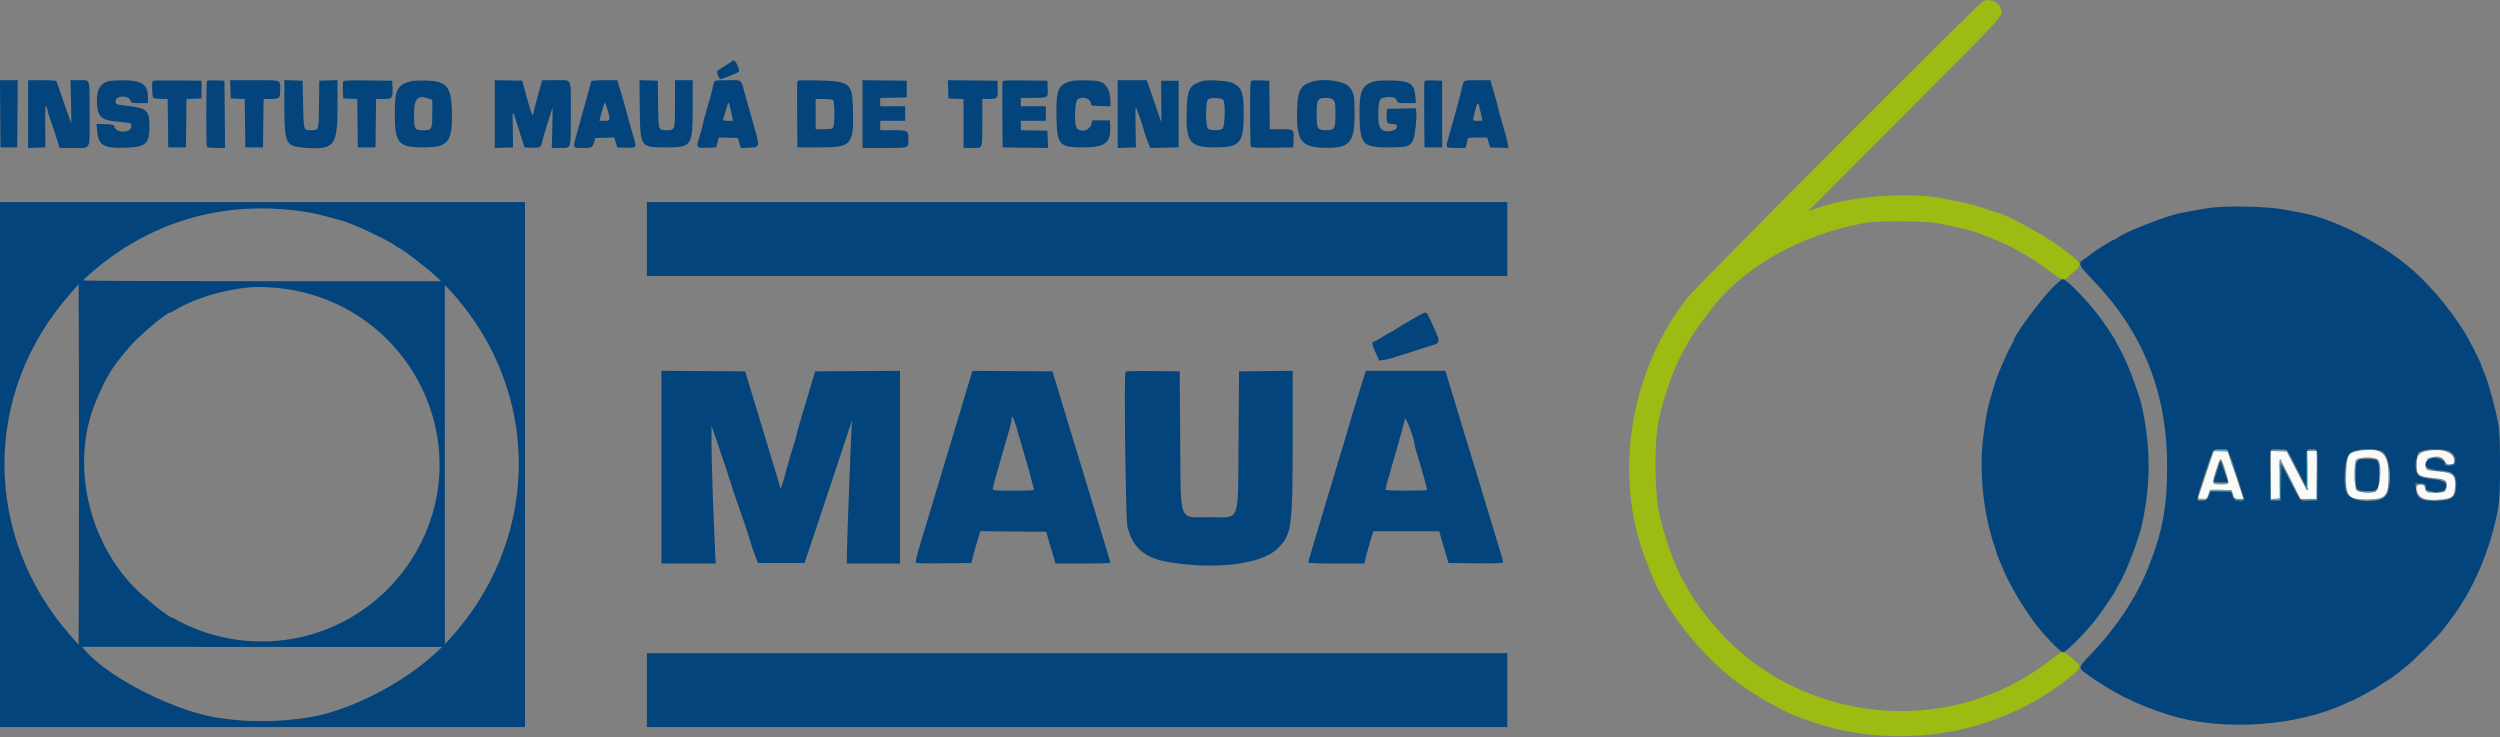<svg id="svg" version="1.1" xmlns="http://www.w3.org/2000/svg" xmlns:xlink="http://www.w3.org/1999/xlink" width="400" height="117.982" viewBox="0, 0, 400,117.982"><rect x="0" y="0" width="400" height="117.982" fill="#808080" stroke="none"/><g id="svgg"><path id="path0" d="M317.250 0.231 C 316.482 0.594,271.449 45.775,269.970 47.667 C 260.755 59.452,258.093 76.047,263.274 89.417 C 263.594 90.242,263.939 91.142,264.040 91.417 C 266.198 97.270,271.971 104.659,277.833 109.071 C 280.716 111.241,285.855 114.156,287.833 114.743 C 288.063 114.811,288.937 115.121,289.777 115.431 C 296.777 118.015,305.817 118.510,313.667 116.736 C 320.549 115.182,326.805 112.100,331.882 107.762 C 333.067 106.750,333.056 106.658,331.590 105.360 C 330.294 104.214,330.014 104.149,329.147 104.798 C 328.816 105.047,328.104 105.585,327.564 105.995 C 311.462 118.220,287.946 115.773,274.603 100.484 C 269.988 95.196,267.570 90.467,265.665 83.000 C 264.638 78.972,264.583 70.675,265.557 66.500 C 266.452 62.664,267.787 59.024,269.377 56.083 C 270.746 53.552,271.172 52.918,273.884 49.363 C 279.015 42.640,288.272 37.480,298.500 35.641 C 300.473 35.287,307.975 35.335,310.000 35.715 C 311.988 36.088,315.724 36.961,316.214 37.167 C 316.417 37.253,317.277 37.588,318.125 37.913 C 321.970 39.384,324.886 41.048,328.719 43.958 C 329.675 44.684,330.513 44.885,330.783 44.454 C 330.857 44.338,331.348 43.879,331.875 43.434 C 333.249 42.276,333.220 42.221,329.915 39.704 C 327.376 37.771,320.473 34.000,319.473 34.000 C 319.376 34.000,318.611 33.747,317.773 33.437 C 316.935 33.127,315.875 32.792,315.417 32.692 C 309.375 31.379,308.424 31.259,304.083 31.259 C 299.410 31.259,294.174 32.058,290.684 33.303 L 289.285 33.803 304.705 18.360 C 321.284 1.756,320.618 2.495,320.104 1.281 C 319.639 0.183,318.354 -0.290,317.250 0.231 " stroke="none" fill="#9cbc14" fill-rule="evenodd"></path><path id="path1" d="M117.099 9.808 C 117.051 9.886,116.512 10.241,115.902 10.598 C 115.291 10.955,114.758 11.335,114.717 11.442 C 114.654 11.608,115.089 12.667,115.221 12.667 C 115.521 12.667,118.119 11.628,118.220 11.467 C 118.400 11.182,117.725 9.667,117.419 9.667 C 117.291 9.667,117.147 9.730,117.099 9.808 M0.039 18.208 L 0.083 23.583 1.417 23.583 L 2.750 23.583 2.794 18.208 L 2.838 12.833 1.417 12.833 L -0.005 12.833 0.039 18.208 M4.500 18.257 L 4.500 23.680 5.875 23.632 L 7.250 23.583 7.235 20.083 C 7.223 17.084,7.252 16.655,7.436 17.083 C 7.555 17.358,7.655 17.699,7.659 17.840 C 7.663 17.982,7.960 18.919,8.318 19.924 C 8.677 20.928,9.091 22.181,9.240 22.708 L 9.509 23.667 11.820 23.667 C 14.634 23.667,14.333 24.315,14.333 18.250 C 14.333 12.323,14.486 12.833,12.710 12.833 L 11.289 12.833 11.366 16.333 C 11.409 18.258,11.428 19.814,11.408 19.791 C 11.388 19.769,10.883 18.325,10.284 16.583 C 9.686 14.842,9.144 13.285,9.080 13.125 C 8.978 12.868,8.703 12.833,6.732 12.833 L 4.500 12.833 4.500 18.257 M17.319 12.993 C 16.018 13.387,15.498 14.309,15.504 16.212 C 15.510 18.456,16.128 19.184,18.208 19.400 C 21.321 19.724,21.000 19.627,21.000 20.243 C 21.000 21.323,18.490 21.330,18.304 20.250 C 18.253 19.953,18.096 19.911,16.850 19.868 L 15.453 19.819 15.541 20.915 C 15.729 23.252,16.537 23.745,20.005 23.638 C 23.313 23.536,23.917 23.016,23.917 20.272 C 23.917 17.719,23.518 17.312,20.690 16.975 C 18.462 16.710,18.500 16.724,18.500 16.183 C 18.500 15.236,20.612 15.185,20.905 16.125 C 21.014 16.473,21.119 16.500,22.345 16.500 L 23.667 16.500 23.666 15.542 C 23.665 13.496,22.681 12.835,19.667 12.851 C 18.612 12.857,17.556 12.921,17.319 12.993 M24.447 12.941 C 24.248 13.141,24.321 15.421,24.533 15.633 C 24.646 15.746,25.188 15.833,25.780 15.833 L 26.827 15.833 26.872 19.708 L 26.917 23.583 28.333 23.583 L 29.750 23.583 29.795 19.716 L 29.839 15.848 31.045 15.799 L 32.250 15.750 32.250 14.333 L 32.250 12.917 28.406 12.872 C 26.291 12.847,24.510 12.879,24.447 12.941 M33.117 12.938 C 32.974 13.081,32.959 23.032,33.101 23.403 C 33.182 23.615,33.480 23.667,34.603 23.667 L 36.005 23.667 35.961 18.292 L 35.917 12.917 34.576 12.869 C 33.838 12.842,33.182 12.874,33.117 12.938 M36.869 14.292 L 36.917 15.750 38.039 15.799 L 39.161 15.848 39.205 19.716 L 39.250 23.583 40.667 23.583 L 42.083 23.583 42.128 19.708 L 42.173 15.833 43.303 15.833 C 44.702 15.833,44.833 15.710,44.833 14.397 C 44.833 12.705,45.171 12.833,40.726 12.833 L 36.820 12.833 36.869 14.292 M45.500 16.920 C 45.500 22.818,45.721 23.352,48.264 23.590 C 53.488 24.080,54.000 23.502,54.000 17.125 L 54.000 12.820 52.542 12.869 L 51.083 12.917 51.038 16.742 C 50.988 21.024,51.052 20.827,49.718 20.831 C 48.561 20.834,48.595 20.952,48.500 16.667 L 48.417 12.917 46.958 12.869 L 45.500 12.820 45.500 16.920 M54.905 13.054 C 54.857 13.179,54.840 13.837,54.867 14.516 L 54.917 15.750 56.039 15.799 L 57.161 15.848 57.205 19.716 L 57.250 23.583 58.667 23.583 L 60.083 23.583 60.128 19.708 L 60.173 15.833 61.316 15.833 C 62.765 15.833,62.863 15.721,62.799 14.140 L 62.750 12.917 58.871 12.872 C 55.720 12.836,54.976 12.870,54.905 13.054 M65.750 12.987 C 63.539 13.594,63.167 14.353,63.167 18.250 C 63.167 22.919,63.738 23.583,67.750 23.583 C 71.743 23.583,72.420 22.734,72.307 17.864 C 72.212 13.796,71.487 12.957,68.000 12.886 C 67.037 12.866,66.025 12.912,65.750 12.987 M79.167 18.252 L 79.167 23.680 80.625 23.631 L 82.083 23.583 82.046 20.583 C 82.002 17.169,81.852 17.063,83.231 21.417 L 83.917 23.583 85.057 23.633 C 86.366 23.690,86.589 23.567,86.741 22.702 C 86.800 22.362,87.176 21.071,87.575 19.833 C 87.974 18.596,88.338 17.433,88.383 17.250 C 88.428 17.067,88.423 18.435,88.373 20.292 L 88.281 23.667 89.607 23.667 C 91.457 23.667,91.333 24.052,91.333 18.314 C 91.333 12.188,91.615 12.833,88.939 12.833 L 86.747 12.833 86.125 15.042 C 85.783 16.256,85.456 17.537,85.397 17.887 C 85.339 18.238,85.235 18.463,85.166 18.387 C 85.054 18.264,84.072 14.958,83.714 13.500 L 83.571 12.917 81.369 12.870 L 79.167 12.824 79.167 18.252 M94.598 13.042 C 94.565 13.156,94.188 14.525,93.759 16.083 C 93.330 17.642,92.721 19.827,92.406 20.940 C 91.591 23.819,91.544 23.667,93.240 23.667 C 94.759 23.667,94.801 23.644,95.088 22.667 L 95.260 22.083 96.766 22.036 L 98.271 21.988 98.518 22.786 L 98.766 23.583 100.160 23.632 C 101.924 23.694,101.916 23.710,101.228 21.441 C 100.918 20.419,100.549 19.096,100.407 18.500 C 100.265 17.904,99.838 16.385,99.460 15.125 L 98.771 12.833 96.713 12.833 C 95.210 12.833,94.640 12.889,94.598 13.042 M102.365 17.398 C 102.434 23.555,102.453 23.583,106.470 23.583 C 110.705 23.583,110.827 23.405,110.831 17.208 L 110.833 12.833 109.417 12.833 L 108.000 12.833 108.000 16.571 C 108.000 20.898,108.021 20.833,106.592 20.833 C 105.326 20.833,105.346 20.898,105.295 16.654 L 105.250 12.917 103.782 12.868 L 102.314 12.820 102.365 17.398 M114.254 13.125 C 114.191 13.285,114.078 13.754,114.003 14.167 C 113.928 14.579,113.560 15.929,113.186 17.167 C 112.811 18.404,112.504 19.539,112.502 19.688 C 112.501 19.837,112.273 20.696,111.996 21.598 C 111.342 23.719,111.327 23.691,113.117 23.632 L 114.573 23.583 114.798 22.786 L 115.023 21.988 116.548 22.036 L 118.073 22.083 118.298 22.882 L 118.523 23.680 119.887 23.632 C 121.616 23.570,121.611 23.596,120.599 20.055 C 120.185 18.604,119.610 16.557,119.322 15.507 C 118.502 12.516,118.845 12.833,116.439 12.833 C 114.622 12.833,114.355 12.869,114.254 13.125 M127.583 13.024 C 127.535 13.150,127.515 15.578,127.539 18.418 L 127.583 23.583 131.000 23.583 C 136.311 23.583,136.612 23.247,136.476 17.468 C 136.377 13.287,136.023 12.996,130.877 12.871 C 128.255 12.808,127.655 12.836,127.583 13.024 M138.000 18.247 L 138.000 23.667 141.566 23.667 C 145.582 23.667,145.333 23.756,145.333 22.309 C 145.333 20.856,145.296 20.833,142.911 20.833 L 140.833 20.833 140.833 20.083 L 140.833 19.333 142.833 19.333 L 144.833 19.333 144.833 18.167 L 144.833 17.000 142.833 17.000 L 140.833 17.000 140.833 16.338 L 140.833 15.677 142.958 15.630 L 145.083 15.583 145.083 14.250 L 145.083 12.917 141.542 12.872 L 138.000 12.827 138.000 18.247 M151.702 14.289 L 151.750 15.750 152.958 15.799 L 154.167 15.848 154.167 19.757 L 154.167 23.667 155.566 23.667 C 157.299 23.667,157.167 24.012,157.167 19.486 L 157.167 15.833 158.230 15.833 C 159.589 15.833,159.696 15.705,159.633 14.140 L 159.583 12.917 155.618 12.872 L 151.654 12.827 151.702 14.289 M160.410 13.040 C 160.365 13.157,160.348 15.578,160.373 18.418 L 160.417 23.583 164.048 23.628 L 167.680 23.673 167.632 22.295 L 167.583 20.917 165.458 20.870 L 163.333 20.823 163.333 20.078 L 163.333 19.333 165.333 19.333 L 167.333 19.333 167.333 18.167 L 167.333 17.000 165.333 17.000 L 163.333 17.000 163.333 16.333 L 163.333 15.667 165.292 15.664 C 167.742 15.661,167.695 15.691,167.633 14.152 L 167.583 12.917 164.038 12.872 C 161.278 12.837,160.474 12.874,160.410 13.040 M171.583 12.945 C 169.338 13.439,168.946 14.299,169.029 18.543 C 169.120 23.239,169.415 23.583,173.333 23.583 C 176.790 23.583,177.744 22.862,177.632 20.336 L 177.583 19.250 176.177 19.250 L 174.771 19.250 174.621 19.833 C 174.328 20.968,172.713 21.303,172.207 20.333 C 171.840 19.629,171.994 16.204,172.407 15.903 C 173.159 15.354,174.429 15.711,174.530 16.500 C 174.582 16.907,174.621 16.918,176.125 16.965 L 177.667 17.013 177.666 16.215 C 177.664 14.487,177.003 13.322,175.843 13.000 C 175.263 12.839,172.243 12.800,171.583 12.945 M178.833 18.256 L 178.833 23.680 180.292 23.631 L 181.750 23.583 181.688 20.333 C 181.654 18.546,181.673 17.127,181.730 17.181 C 181.860 17.303,182.991 20.515,182.996 20.777 C 182.998 20.884,183.232 21.580,183.516 22.324 L 184.033 23.676 186.308 23.630 L 188.583 23.583 188.583 18.250 L 188.583 12.917 187.182 12.917 L 185.781 12.917 185.804 16.250 L 185.827 19.583 185.411 18.417 C 185.182 17.775,184.770 16.575,184.495 15.750 C 184.220 14.925,183.878 13.931,183.734 13.542 L 183.472 12.833 181.153 12.833 L 178.833 12.833 178.833 18.256 M192.324 12.982 C 190.260 13.655,189.959 14.254,189.866 17.880 C 189.740 22.782,190.379 23.583,194.417 23.583 C 198.426 23.583,199.003 22.900,198.992 18.167 C 198.983 14.742,198.739 14.057,197.250 13.286 C 196.521 12.908,193.180 12.702,192.324 12.982 M200.107 13.202 C 199.954 13.773,199.984 23.217,200.140 23.462 C 200.243 23.624,201.050 23.663,203.595 23.629 L 206.917 23.583 206.966 22.264 C 207.026 20.645,207.062 20.672,204.878 20.669 L 203.173 20.667 203.128 16.792 L 203.083 12.917 201.646 12.869 C 200.271 12.823,200.204 12.837,200.107 13.202 M209.871 13.078 C 208.067 13.641,207.620 14.502,207.529 17.583 C 207.389 22.343,208.142 23.489,211.503 23.632 C 215.908 23.819,216.736 22.967,216.736 18.250 C 216.736 15.186,216.635 14.724,215.759 13.798 C 214.918 12.909,211.681 12.513,209.871 13.078 M219.619 13.112 C 217.836 13.724,217.450 14.746,217.528 18.652 C 217.617 23.118,218.055 23.583,222.167 23.583 C 225.145 23.583,225.670 23.421,226.122 22.364 C 226.418 21.669,226.756 18.380,226.596 17.743 L 226.491 17.324 224.204 17.370 L 221.917 17.417 221.866 18.485 C 221.809 19.694,221.909 19.827,222.875 19.831 C 223.829 19.835,223.712 20.747,222.734 20.931 C 220.929 21.269,220.428 20.577,220.528 17.882 C 220.601 15.927,220.728 15.694,221.800 15.550 C 222.750 15.423,223.317 15.602,223.502 16.088 C 223.652 16.482,223.720 16.500,225.099 16.500 L 226.540 16.500 226.469 15.542 C 226.307 13.376,225.662 12.933,222.583 12.877 C 220.927 12.847,220.229 12.902,219.619 13.112 M227.912 13.037 C 227.866 13.156,227.848 15.578,227.873 18.418 L 227.917 23.583 229.333 23.583 L 230.750 23.583 230.750 18.250 L 230.750 12.917 229.372 12.868 C 228.360 12.833,227.973 12.877,227.912 13.037 M234.187 13.129 C 234.100 13.291,233.956 13.797,233.867 14.254 C 233.719 15.014,233.055 17.451,231.827 21.740 C 231.249 23.760,231.193 23.667,233.002 23.667 L 234.484 23.667 234.658 23.042 C 234.753 22.698,234.832 22.323,234.832 22.208 C 234.833 22.057,235.256 22.000,236.387 22.000 L 237.941 22.000 238.187 22.792 L 238.432 23.583 239.899 23.632 L 241.365 23.680 241.247 22.965 C 241.181 22.572,240.799 21.154,240.397 19.814 C 239.996 18.474,239.667 17.274,239.668 17.147 C 239.669 17.020,239.395 15.998,239.060 14.875 L 238.450 12.833 236.398 12.833 C 234.604 12.833,234.325 12.871,234.187 13.129 M68.739 15.829 L 69.167 15.992 69.167 18.151 C 69.167 20.709,69.102 20.833,67.770 20.833 C 66.321 20.833,66.250 20.713,66.250 18.250 C 66.250 15.672,66.834 15.105,68.739 15.829 M195.711 15.978 C 196.090 16.358,195.990 20.307,195.593 20.597 C 195.145 20.924,193.598 20.907,193.262 20.571 C 192.865 20.175,192.880 16.310,193.280 15.911 C 193.609 15.581,195.363 15.630,195.711 15.978 M213.333 16.000 C 213.627 16.294,213.667 16.556,213.667 18.213 C 213.667 20.628,213.549 20.833,212.167 20.833 C 210.784 20.833,210.667 20.628,210.667 18.213 C 210.667 15.931,210.822 15.667,212.167 15.667 C 212.778 15.667,213.089 15.756,213.333 16.000 M133.300 16.033 C 133.552 16.285,133.575 19.882,133.327 20.344 C 133.179 20.622,132.969 20.667,131.827 20.667 L 130.500 20.667 130.500 18.250 L 130.500 15.833 131.800 15.833 C 132.589 15.833,133.179 15.912,133.300 16.033 M97.160 17.434 C 97.697 19.174,97.659 19.333,96.696 19.333 L 95.892 19.333 96.312 17.833 C 96.814 16.045,96.741 16.079,97.160 17.434 M116.976 17.890 L 117.283 19.333 116.475 19.333 C 115.631 19.333,115.565 19.263,115.824 18.633 C 115.911 18.422,116.103 17.811,116.251 17.274 C 116.579 16.082,116.594 16.094,116.976 17.890 M236.908 18.012 C 237.050 18.693,237.166 19.269,237.167 19.292 C 237.167 19.315,236.829 19.333,236.417 19.333 C 235.538 19.333,235.566 19.450,236.026 17.696 C 236.437 16.132,236.522 16.162,236.908 18.012 M0.000 74.333 L 0.000 116.333 42.000 116.333 L 84.000 116.333 84.000 74.333 L 84.000 32.333 42.000 32.333 L 0.000 32.333 0.000 74.333 M103.500 38.250 L 103.500 44.167 172.333 44.167 L 241.167 44.167 241.167 38.250 L 241.167 32.333 172.333 32.333 L 103.500 32.333 103.500 38.250 M353.667 33.244 C 352.796 33.370,351.521 33.585,350.833 33.723 C 350.146 33.860,349.287 34.022,348.924 34.083 C 346.874 34.430,340.039 37.087,338.907 37.978 C 338.658 38.173,338.371 38.334,338.269 38.335 C 338.051 38.337,335.106 40.181,334.554 40.661 C 334.345 40.842,333.873 41.181,333.504 41.414 C 332.408 42.106,332.517 42.375,334.894 44.843 C 342.843 53.094,346.713 62.754,346.740 74.417 C 346.756 81.168,346.010 85.147,343.616 91.076 C 341.740 95.723,338.400 100.711,334.460 104.750 C 332.568 106.690,332.516 106.873,333.625 107.676 C 338.033 110.867,341.899 112.792,347.186 114.428 C 355.658 117.050,367.596 116.232,375.429 112.494 C 375.998 112.222,376.516 112.000,376.578 112.000 C 376.720 112.000,380.386 109.974,380.500 109.833 C 380.546 109.776,381.050 109.449,381.620 109.106 C 382.190 108.763,382.978 108.226,383.370 107.914 C 383.762 107.601,384.495 107.024,384.997 106.631 C 386.149 105.730,390.309 101.570,390.942 100.686 C 391.203 100.321,391.723 99.624,392.096 99.136 C 395.794 94.316,398.591 87.709,399.739 81.083 C 400.108 78.952,400.109 70.053,399.740 67.917 C 399.339 65.595,398.209 61.394,397.588 59.917 C 397.280 59.183,396.974 58.396,396.908 58.167 C 396.766 57.675,394.894 54.028,394.317 53.119 C 391.651 48.920,388.197 44.918,385.064 42.395 C 380.032 38.343,372.947 34.848,368.083 34.016 C 367.533 33.922,366.258 33.687,365.250 33.494 C 362.858 33.034,356.118 32.889,353.667 33.244 M47.167 33.662 C 48.990 33.877,50.647 34.191,52.083 34.593 C 53.275 34.927,54.517 35.265,54.843 35.344 C 56.210 35.674,62.357 38.556,63.167 39.247 C 63.304 39.364,63.667 39.587,63.973 39.742 C 64.737 40.129,68.179 42.776,69.500 43.992 L 70.583 44.989 41.958 44.994 C 26.215 44.998,13.333 44.939,13.333 44.865 C 13.333 44.629,16.242 42.203,18.110 40.880 C 26.598 34.875,36.522 32.410,47.167 33.662 M328.402 46.042 C 326.269 48.230,322.167 53.810,322.167 54.523 C 322.167 54.594,321.948 55.024,321.680 55.478 C 321.109 56.446,319.545 60.085,319.234 61.167 C 319.116 61.579,318.826 62.554,318.590 63.333 C 318.167 64.729,317.760 66.612,317.598 67.917 C 317.553 68.283,317.441 69.108,317.350 69.750 C 316.605 74.975,317.277 81.918,319.027 87.083 C 319.213 87.633,319.391 88.214,319.423 88.373 C 319.481 88.669,320.692 91.581,321.070 92.333 C 322.406 94.998,323.426 96.688,325.204 99.182 C 326.734 101.327,329.587 104.333,330.093 104.333 C 330.610 104.333,333.635 101.296,335.457 98.947 C 336.268 97.902,338.333 94.864,338.455 94.536 C 338.514 94.379,338.769 93.910,339.023 93.494 C 340.244 91.494,342.290 86.098,342.813 83.500 C 344.095 77.123,344.099 71.944,342.828 65.583 C 342.336 63.119,340.416 58.002,339.149 55.777 C 338.792 55.150,338.500 54.603,338.500 54.560 C 338.500 54.420,336.621 51.603,335.847 50.583 C 333.855 47.958,330.632 44.667,330.053 44.667 C 329.883 44.667,329.140 45.285,328.402 46.042 M12.626 88.757 L 12.583 103.181 11.295 101.716 C -2.773 85.716,-2.821 62.946,11.179 47.079 L 12.583 45.488 12.626 59.911 C 12.649 67.843,12.649 80.824,12.626 88.757 M73.971 48.757 C 86.745 64.735,85.903 86.935,71.941 102.250 L 71.182 103.083 71.177 74.333 L 71.173 45.583 72.016 46.474 C 72.479 46.964,73.359 47.991,73.971 48.757 M45.943 46.261 C 65.861 49.329,76.518 71.149,66.522 88.396 C 59.505 100.503,44.906 105.715,31.782 100.800 C 30.756 100.416,29.413 99.816,28.797 99.467 C 28.181 99.119,27.635 98.833,27.583 98.833 C 27.081 98.833,23.181 95.726,21.456 93.952 C 13.946 86.228,11.360 73.911,15.256 64.417 C 16.937 60.318,18.021 58.566,20.867 55.348 C 22.564 53.430,26.671 50.000,27.272 50.000 C 27.321 50.000,27.811 49.736,28.361 49.414 C 31.214 47.741,35.922 46.329,39.742 45.999 C 41.550 45.843,43.864 45.940,45.943 46.261 M227.327 50.308 C 226.358 50.826,223.838 52.318,223.196 52.755 C 222.862 52.981,222.532 53.167,222.463 53.167 C 222.394 53.167,221.810 53.504,221.167 53.917 C 220.523 54.329,219.920 54.667,219.826 54.667 C 219.445 54.667,219.521 55.165,220.091 56.400 L 220.692 57.701 221.471 57.587 C 221.900 57.524,223.225 57.152,224.417 56.760 C 225.608 56.368,227.399 55.794,228.395 55.484 C 230.729 54.759,230.715 55.201,228.547 50.542 C 228.256 49.915,228.114 49.888,227.327 50.308 M105.833 74.748 L 105.833 90.167 110.173 90.167 L 114.514 90.167 114.417 88.292 C 114.172 83.552,113.834 73.407,113.836 70.880 L 113.840 68.083 115.346 72.500 C 116.174 74.929,116.922 77.194,117.008 77.532 C 117.094 77.871,117.452 78.959,117.804 79.949 C 118.948 83.172,119.696 85.395,120.008 86.502 C 120.176 87.098,120.528 88.148,120.790 88.835 L 121.266 90.083 124.995 90.083 L 128.723 90.083 129.557 87.583 C 130.015 86.208,130.670 84.258,131.011 83.250 C 131.353 82.242,132.687 78.229,133.976 74.333 L 136.320 67.250 136.237 68.750 C 136.082 71.546,135.500 87.351,135.500 88.763 L 135.500 90.167 139.750 90.167 L 144.000 90.167 144.000 74.748 L 144.000 59.330 137.213 59.373 L 130.426 59.417 129.723 61.750 C 128.082 67.195,127.500 69.195,127.500 69.387 C 127.500 69.499,127.237 70.414,126.916 71.420 C 126.595 72.427,126.148 73.962,125.924 74.833 C 125.700 75.704,125.377 76.820,125.208 77.313 L 124.899 78.209 124.593 77.146 C 124.425 76.562,123.956 74.996,123.549 73.667 C 122.277 69.503,120.090 62.294,119.555 60.500 L 119.231 59.417 112.532 59.373 L 105.833 59.330 105.833 74.748 M154.943 61.458 C 153.585 65.963,152.820 68.511,152.078 71.000 C 151.654 72.421,151.020 74.521,150.669 75.667 C 150.317 76.813,149.640 79.063,149.164 80.667 C 148.688 82.271,148.087 84.258,147.830 85.083 C 147.133 87.314,146.500 89.614,146.500 89.910 C 146.500 90.143,146.999 90.167,150.957 90.128 L 155.414 90.083 155.641 89.167 C 155.767 88.662,156.088 87.518,156.357 86.623 L 156.844 84.995 162.122 85.039 L 167.400 85.083 167.634 85.917 C 167.763 86.375,168.098 87.519,168.379 88.458 L 168.889 90.167 173.278 90.167 C 175.692 90.167,177.667 90.115,177.667 90.052 C 177.667 89.928,177.222 88.440,176.082 84.750 C 175.686 83.467,175.016 81.254,174.593 79.833 C 173.864 77.382,173.212 75.238,171.575 69.917 C 170.887 67.679,169.887 64.372,168.879 61.000 L 168.405 59.417 161.994 59.375 L 155.583 59.334 154.943 61.458 M180.065 59.570 C 179.825 60.197,180.116 83.078,180.379 84.189 C 181.182 87.579,183.074 89.259,186.817 89.905 C 194.391 91.212,201.879 90.297,204.423 87.752 C 206.697 85.478,206.823 84.562,206.829 70.206 L 206.833 59.328 202.542 59.372 L 198.250 59.417 198.167 70.333 C 198.062 84.036,198.537 82.750,193.583 82.750 C 188.462 82.750,188.937 83.989,188.833 70.363 L 188.750 59.417 184.454 59.372 C 180.823 59.335,180.144 59.365,180.065 59.570 M217.937 61.208 C 216.776 64.927,216.114 67.107,215.748 68.417 C 215.373 69.762,214.784 71.719,213.745 75.083 C 213.433 76.092,212.914 77.817,212.592 78.917 C 212.269 80.017,211.677 82.004,211.276 83.333 C 209.822 88.149,209.333 89.825,209.333 89.994 C 209.333 90.109,210.838 90.167,213.817 90.167 L 218.300 90.167 218.499 89.292 C 218.609 88.810,218.930 87.648,219.214 86.708 L 219.730 85.000 225.005 85.000 L 230.281 85.000 230.572 86.042 C 230.733 86.615,231.066 87.758,231.313 88.583 L 231.762 90.083 236.131 90.128 C 239.458 90.162,240.500 90.124,240.500 89.971 C 240.500 89.773,240.355 89.275,238.909 84.500 C 237.260 79.053,236.626 76.966,235.923 74.667 C 235.517 73.337,234.843 71.125,234.427 69.750 C 234.010 68.375,233.336 66.162,232.929 64.833 C 232.522 63.504,231.985 61.723,231.735 60.875 L 231.281 59.333 224.902 59.333 L 218.522 59.333 217.937 61.208 M163.271 70.583 C 163.495 71.408,163.910 72.833,164.193 73.750 C 164.475 74.667,164.843 75.979,165.008 76.667 C 165.174 77.354,165.361 78.048,165.423 78.208 C 165.528 78.480,165.308 78.500,162.184 78.500 C 159.191 78.500,158.833 78.471,158.833 78.227 C 158.833 78.077,159.162 76.820,159.564 75.435 C 161.497 68.771,161.834 67.563,161.834 67.305 C 161.831 65.868,162.253 66.829,163.271 70.583 M226.331 71.161 C 226.332 71.295,226.627 72.345,226.985 73.494 C 227.556 75.325,228.333 78.160,228.333 78.412 C 228.333 78.461,226.833 78.500,225.000 78.500 C 222.660 78.500,221.667 78.445,221.667 78.314 C 221.667 78.212,221.997 76.993,222.400 75.606 C 223.964 70.225,224.661 67.724,224.775 67.083 C 224.888 66.449,226.324 70.210,226.331 71.161 M356.614 72.458 C 357.324 74.144,359.159 79.908,359.027 80.040 C 358.564 80.503,357.446 80.094,357.207 79.375 L 356.972 78.667 355.315 78.667 L 353.658 78.667 353.496 79.125 C 353.200 79.960,353.062 80.082,352.357 80.135 C 351.334 80.210,351.345 80.089,352.744 75.896 C 354.153 71.673,354.045 71.839,355.384 71.836 C 356.344 71.833,356.352 71.838,356.614 72.458 M365.871 72.042 C 366.018 72.156,366.778 73.525,367.560 75.083 L 368.982 77.917 368.991 74.976 C 369.001 71.779,368.985 71.830,369.972 71.836 C 370.849 71.841,370.843 71.807,370.795 76.095 L 370.750 80.083 369.467 80.132 C 367.954 80.189,368.275 80.529,366.353 76.833 L 365.010 74.250 364.963 77.167 L 364.917 80.083 364.083 80.083 L 363.250 80.083 363.205 76.095 C 363.171 73.016,363.209 72.076,363.372 71.973 C 363.707 71.760,365.575 71.812,365.871 72.042 M381.194 72.276 C 382.542 73.062,382.853 78.312,381.618 79.466 C 380.419 80.586,376.520 80.358,375.598 79.113 C 374.779 78.007,375.089 73.155,376.023 72.458 C 376.968 71.752,380.104 71.642,381.194 72.276 M391.940 72.214 C 393.144 72.849,393.187 74.500,392.000 74.500 C 391.288 74.500,391.167 74.453,391.167 74.179 C 391.167 73.373,389.093 72.931,388.429 73.595 C 387.565 74.459,388.200 75.078,390.107 75.230 C 392.510 75.422,393.000 75.829,393.000 77.636 C 393.000 79.469,392.419 80.007,390.304 80.132 C 387.562 80.295,386.668 79.855,386.537 78.278 L 386.459 77.333 387.212 77.333 C 387.983 77.333,388.167 77.493,388.167 78.162 C 388.167 78.729,390.549 78.927,391.071 78.405 C 391.955 77.521,391.295 76.879,389.290 76.671 C 386.846 76.417,386.500 76.124,386.500 74.303 C 386.500 73.629,386.849 72.340,387.033 72.331 C 387.061 72.329,387.383 72.216,387.750 72.079 C 388.643 71.744,391.208 71.827,391.940 72.214 M377.971 73.451 C 377.014 73.557,376.917 73.795,376.917 76.019 C 376.917 78.487,376.961 78.549,378.739 78.565 C 380.429 78.579,380.565 78.437,380.642 76.568 C 380.719 74.723,380.567 73.707,380.199 73.604 C 379.677 73.457,378.588 73.382,377.971 73.451 M354.796 75.133 C 354.554 75.931,354.305 76.715,354.243 76.875 C 354.143 77.136,354.255 77.167,355.304 77.167 L 356.478 77.167 355.908 75.475 C 355.595 74.544,355.316 73.760,355.288 73.733 C 355.261 73.705,355.039 74.335,354.796 75.133 M69.833 104.368 C 64.175 109.644,55.048 114.158,48.500 114.917 C 48.179 114.955,47.167 115.074,46.250 115.183 C 45.333 115.291,43.308 115.378,41.750 115.375 C 39.262 115.370,38.299 115.301,35.250 114.906 C 28.395 114.017,17.463 108.535,13.609 104.052 L 13.134 103.500 41.942 103.506 L 70.750 103.513 69.833 104.368 M103.500 110.417 L 103.500 116.333 172.333 116.333 L 241.167 116.333 241.167 110.417 L 241.167 104.500 172.333 104.500 L 103.500 104.500 103.500 110.417 " stroke="none" fill="#04447c" fill-rule="evenodd"></path><path id="path2" d="M377.317 72.158 C 375.696 72.455,375.469 72.866,375.379 75.667 C 375.261 79.367,375.673 79.913,378.583 79.912 C 381.747 79.911,382.157 79.468,382.163 76.045 C 382.169 72.438,380.985 71.488,377.317 72.158 M388.167 72.181 C 387.040 72.397,386.667 72.918,386.667 74.270 C 386.667 76.070,386.877 76.238,389.478 76.505 C 391.329 76.695,391.574 76.869,391.442 77.899 C 391.334 78.741,391.167 78.828,389.645 78.831 C 388.292 78.833,388.075 78.725,387.974 78.000 C 387.877 77.295,386.564 77.376,386.630 78.083 C 386.781 79.681,387.856 80.178,390.610 79.920 C 392.367 79.755,392.715 79.431,392.803 77.875 C 392.909 75.996,392.505 75.632,390.083 75.426 C 388.276 75.272,388.195 75.238,388.070 74.573 C 387.796 73.113,390.531 72.420,391.167 73.788 C 391.557 74.627,392.667 74.606,392.667 73.759 C 392.667 72.347,390.768 71.680,388.167 72.181 M352.992 75.784 C 352.328 77.782,351.750 79.510,351.708 79.625 C 351.654 79.772,351.848 79.833,352.362 79.833 C 353.073 79.833,353.100 79.814,353.338 79.125 L 353.583 78.417 355.319 78.417 L 357.056 78.417 357.292 79.125 C 357.521 79.814,357.548 79.833,358.253 79.833 L 358.978 79.833 357.696 76.042 L 356.415 72.250 355.307 72.201 L 354.199 72.152 352.992 75.784 M363.333 76.003 L 363.333 79.852 364.042 79.801 L 364.750 79.750 364.716 76.625 C 364.697 74.906,364.734 73.502,364.799 73.505 C 364.864 73.508,365.628 74.933,366.498 76.672 L 368.080 79.833 369.373 79.833 L 370.667 79.833 370.667 76.000 L 370.667 72.167 369.904 72.167 L 369.141 72.167 369.195 75.334 C 369.225 77.075,369.205 78.482,369.149 78.459 C 369.094 78.436,368.337 77.029,367.468 75.333 L 365.888 72.250 364.611 72.201 L 363.333 72.153 363.333 76.003 M380.456 73.551 C 381.194 74.290,380.859 78.370,380.033 78.688 C 379.341 78.955,377.393 78.798,377.042 78.447 C 376.664 78.068,376.604 74.060,376.970 73.619 C 377.396 73.106,379.961 73.056,380.456 73.551 M356.051 75.272 C 356.771 77.566,356.792 77.500,355.318 77.500 C 353.843 77.500,353.840 77.490,354.583 75.190 C 355.323 72.903,355.308 72.902,356.051 75.272 " stroke="none" fill="#f9fafa" fill-rule="evenodd"></path><path id="path3" d="M354.792 71.954 C 355.090 71.991,355.577 71.991,355.875 71.954 C 356.173 71.917,355.929 71.887,355.333 71.887 C 354.738 71.887,354.494 71.917,354.792 71.954 M363.955 71.954 C 364.250 71.990,364.775 71.991,365.121 71.955 C 365.467 71.919,365.225 71.889,364.583 71.888 C 363.942 71.887,363.659 71.917,363.955 71.954 M369.627 71.951 C 369.834 71.991,370.134 71.990,370.294 71.948 C 370.453 71.906,370.283 71.874,369.917 71.875 C 369.550 71.877,369.420 71.911,369.627 71.951 M378.129 71.956 C 378.521 71.991,379.121 71.990,379.463 71.954 C 379.804 71.919,379.483 71.890,378.750 71.890 C 378.017 71.891,377.737 71.920,378.129 71.956 M388.958 71.955 C 389.348 71.990,389.985 71.990,390.375 71.955 C 390.765 71.920,390.446 71.892,389.667 71.892 C 388.887 71.892,388.569 71.920,388.958 71.955 M363.245 76.042 L 363.250 80.083 364.083 80.083 L 364.917 80.083 365.000 77.083 C 365.046 75.433,365.027 74.012,364.958 73.925 C 364.890 73.838,364.833 75.169,364.833 76.883 L 364.833 80.000 364.086 80.000 L 363.339 80.000 363.290 76.000 L 363.241 72.000 363.245 76.042 M368.966 75.017 C 368.939 76.676,368.972 78.120,369.039 78.225 C 369.106 78.330,369.163 76.973,369.164 75.208 C 369.166 73.444,369.132 72.000,369.091 72.000 C 369.049 72.000,368.993 73.357,368.966 75.017 M370.705 75.951 L 370.667 79.986 369.375 80.043 L 368.083 80.100 369.380 80.133 C 370.982 80.175,370.850 80.576,370.792 75.830 L 370.744 71.917 370.705 75.951 M391.917 74.333 L 391.083 74.448 391.958 74.474 C 392.448 74.488,392.833 74.427,392.833 74.333 C 392.833 74.242,392.815 74.178,392.792 74.193 C 392.769 74.207,392.375 74.270,391.917 74.333 M389.627 75.285 C 389.834 75.324,390.134 75.323,390.294 75.281 C 390.453 75.239,390.283 75.207,389.917 75.209 C 389.550 75.211,389.420 75.245,389.627 75.285 M354.708 77.288 C 355.052 77.324,355.615 77.324,355.958 77.288 C 356.302 77.252,356.021 77.223,355.333 77.223 C 354.646 77.223,354.365 77.252,354.708 77.288 M386.877 77.453 C 387.131 77.491,387.506 77.490,387.711 77.451 C 387.916 77.411,387.708 77.380,387.250 77.381 C 386.792 77.382,386.624 77.415,386.877 77.453 M353.609 78.625 C 353.566 78.694,354.068 78.730,354.724 78.704 C 356.868 78.623,357.115 78.557,355.385 78.528 C 354.451 78.513,353.651 78.556,353.609 78.625 M389.377 78.786 C 389.631 78.825,390.006 78.824,390.211 78.784 C 390.416 78.744,390.208 78.713,389.750 78.714 C 389.292 78.716,389.124 78.748,389.377 78.786 M359.000 79.822 C 359.000 79.970,358.760 80.015,358.182 79.974 C 357.733 79.943,357.400 79.973,357.442 80.042 C 357.562 80.234,358.966 80.190,359.090 79.989 C 359.151 79.891,359.155 79.766,359.100 79.711 C 359.045 79.656,359.000 79.706,359.000 79.822 M351.958 80.118 C 352.165 80.157,352.502 80.157,352.708 80.118 C 352.915 80.078,352.746 80.045,352.333 80.045 C 351.921 80.045,351.752 80.078,351.958 80.118 M377.542 80.115 C 377.702 80.157,377.965 80.157,378.125 80.115 C 378.285 80.073,378.154 80.039,377.833 80.039 C 377.512 80.039,377.381 80.073,377.542 80.115 M379.375 80.115 C 379.535 80.157,379.798 80.157,379.958 80.115 C 380.119 80.073,379.988 80.039,379.667 80.039 C 379.346 80.039,379.215 80.073,379.375 80.115 M388.375 80.115 C 388.535 80.157,388.798 80.157,388.958 80.115 C 389.119 80.073,388.988 80.039,388.667 80.039 C 388.346 80.039,388.215 80.073,388.375 80.115 M390.375 80.115 C 390.535 80.157,390.798 80.157,390.958 80.115 C 391.119 80.073,390.988 80.039,390.667 80.039 C 390.346 80.039,390.215 80.073,390.375 80.115 " stroke="none" fill="#177098" fill-rule="evenodd"></path><path id="path4" d="M354.111 72.111 C 354.050 72.172,354.001 72.303,354.003 72.403 C 354.004 72.502,354.069 72.483,354.147 72.360 C 354.248 72.199,354.601 72.152,355.395 72.193 C 356.003 72.224,356.501 72.194,356.500 72.125 C 356.500 71.970,354.265 71.957,354.111 72.111 M364.584 72.121 L 365.836 72.181 366.337 73.174 C 366.613 73.720,366.879 74.167,366.928 74.167 C 366.978 74.167,366.771 73.698,366.468 73.125 L 365.917 72.083 364.624 72.072 L 363.332 72.061 364.584 72.121 M369.544 72.120 C 369.797 72.158,370.172 72.157,370.377 72.117 C 370.582 72.078,370.375 72.046,369.917 72.048 C 369.458 72.049,369.291 72.081,369.544 72.120 M378.295 73.287 C 378.594 73.325,379.044 73.324,379.295 73.286 C 379.545 73.248,379.300 73.217,378.750 73.218 C 378.200 73.219,377.995 73.250,378.295 73.287 M388.312 73.458 C 388.113 73.712,388.116 73.725,388.333 73.556 C 388.471 73.450,388.808 73.330,389.083 73.290 L 389.583 73.217 389.062 73.192 C 388.740 73.176,388.453 73.278,388.312 73.458 M377.005 73.578 C 376.893 73.712,376.840 73.918,376.888 74.036 C 376.941 74.168,376.979 74.137,376.987 73.953 C 376.994 73.790,377.169 73.588,377.375 73.505 C 377.629 73.403,377.662 73.351,377.479 73.344 C 377.330 73.338,377.116 73.443,377.005 73.578 M364.697 74.542 L 364.728 75.583 364.790 74.704 C 364.824 74.215,364.920 73.867,365.007 73.921 C 365.093 73.974,365.118 73.901,365.064 73.759 C 364.843 73.185,364.668 73.559,364.697 74.542 M386.545 74.333 C 386.545 74.746,386.578 74.915,386.618 74.708 C 386.657 74.502,386.657 74.165,386.618 73.958 C 386.578 73.752,386.545 73.921,386.545 74.333 M357.023 74.000 C 357.023 74.137,357.088 74.400,357.167 74.583 C 357.257 74.793,357.310 74.824,357.310 74.667 C 357.310 74.529,357.245 74.267,357.167 74.083 C 357.076 73.873,357.023 73.842,357.023 74.000 M376.728 76.083 C 376.728 77.000,376.756 77.354,376.790 76.869 C 376.824 76.385,376.823 75.635,376.789 75.203 C 376.755 74.770,376.727 75.167,376.728 76.083 M380.727 76.000 C 380.727 76.871,380.755 77.227,380.789 76.792 C 380.824 76.356,380.824 75.644,380.789 75.208 C 380.755 74.773,380.727 75.129,380.727 76.000 M382.227 76.000 C 382.227 76.871,382.255 77.227,382.289 76.792 C 382.324 76.356,382.324 75.644,382.289 75.208 C 382.255 74.773,382.227 75.129,382.227 76.000 M375.226 76.083 C 375.225 76.908,375.254 77.267,375.288 76.880 C 375.323 76.493,375.324 75.818,375.289 75.380 C 375.255 74.942,375.226 75.258,375.226 76.083 M390.294 75.451 C 390.501 75.491,390.801 75.490,390.960 75.448 C 391.120 75.406,390.950 75.374,390.583 75.375 C 390.217 75.377,390.086 75.411,390.294 75.451 M391.824 75.684 C 392.049 75.774,392.315 75.900,392.416 75.965 C 392.516 76.030,392.456 75.952,392.281 75.792 C 392.106 75.631,391.840 75.505,391.690 75.511 C 391.517 75.517,391.567 75.581,391.824 75.684 M366.417 76.833 C 366.649 77.292,366.876 77.667,366.922 77.667 C 366.968 77.667,366.816 77.292,366.583 76.833 C 366.351 76.375,366.124 76.000,366.078 76.000 C 366.032 76.000,366.184 76.375,366.417 76.833 M389.211 76.620 C 389.464 76.658,389.839 76.657,390.044 76.617 C 390.249 76.578,390.042 76.546,389.583 76.548 C 389.125 76.549,388.957 76.581,389.211 76.620 M354.054 77.083 C 354.095 77.490,356.517 77.605,356.599 77.204 C 356.622 77.087,356.604 77.069,356.557 77.162 C 356.398 77.483,354.203 77.374,354.105 77.042 C 354.038 76.815,354.027 76.824,354.054 77.083 M392.875 77.583 C 392.877 77.950,392.911 78.080,392.951 77.873 C 392.991 77.666,392.990 77.366,392.948 77.206 C 392.906 77.047,392.874 77.217,392.875 77.583 M391.372 77.667 C 391.372 77.987,391.406 78.119,391.448 77.958 C 391.490 77.798,391.490 77.535,391.448 77.375 C 391.406 77.215,391.372 77.346,391.372 77.667 M368.898 78.194 C 368.963 78.527,369.334 78.552,369.331 78.222 C 369.329 77.986,369.296 77.968,369.184 78.144 C 369.083 78.303,369.013 78.315,368.949 78.181 C 368.887 78.052,368.871 78.056,368.898 78.194 M388.005 78.271 C 387.997 78.568,388.455 78.868,388.784 78.783 C 389.024 78.721,389.011 78.702,388.717 78.686 C 388.515 78.675,388.273 78.535,388.180 78.375 C 388.087 78.215,388.008 78.168,388.005 78.271 M353.612 78.453 C 353.567 78.525,354.285 78.559,355.207 78.530 C 356.454 78.490,356.922 78.533,357.037 78.697 C 357.159 78.870,357.178 78.863,357.124 78.667 C 357.050 78.393,353.773 78.194,353.612 78.453 M378.121 78.787 C 378.417 78.824,378.942 78.824,379.288 78.788 C 379.634 78.752,379.392 78.722,378.750 78.721 C 378.108 78.721,377.825 78.750,378.121 78.787 M357.375 79.667 C 357.423 79.843,357.686 79.922,358.263 79.935 L 359.083 79.953 358.336 79.881 C 357.925 79.842,357.526 79.722,357.448 79.614 C 357.351 79.477,357.329 79.494,357.375 79.667 M351.500 79.867 C 351.500 79.940,351.894 79.991,352.375 79.981 C 353.284 79.961,353.197 79.895,352.125 79.793 C 351.781 79.760,351.500 79.794,351.500 79.867 M364.000 79.833 L 363.250 79.950 364.042 79.975 C 364.477 79.989,364.833 79.925,364.833 79.833 C 364.833 79.742,364.815 79.678,364.792 79.692 C 364.769 79.705,364.412 79.769,364.000 79.833 M368.625 79.955 C 369.015 79.990,369.652 79.990,370.042 79.955 C 370.431 79.920,370.113 79.892,369.333 79.892 C 368.554 79.892,368.235 79.920,368.625 79.955 M389.375 80.115 C 389.535 80.157,389.798 80.157,389.958 80.115 C 390.119 80.073,389.988 80.039,389.667 80.039 C 389.346 80.039,389.215 80.073,389.375 80.115 " stroke="none" fill="#71a4bc" fill-rule="evenodd"></path></g></svg>